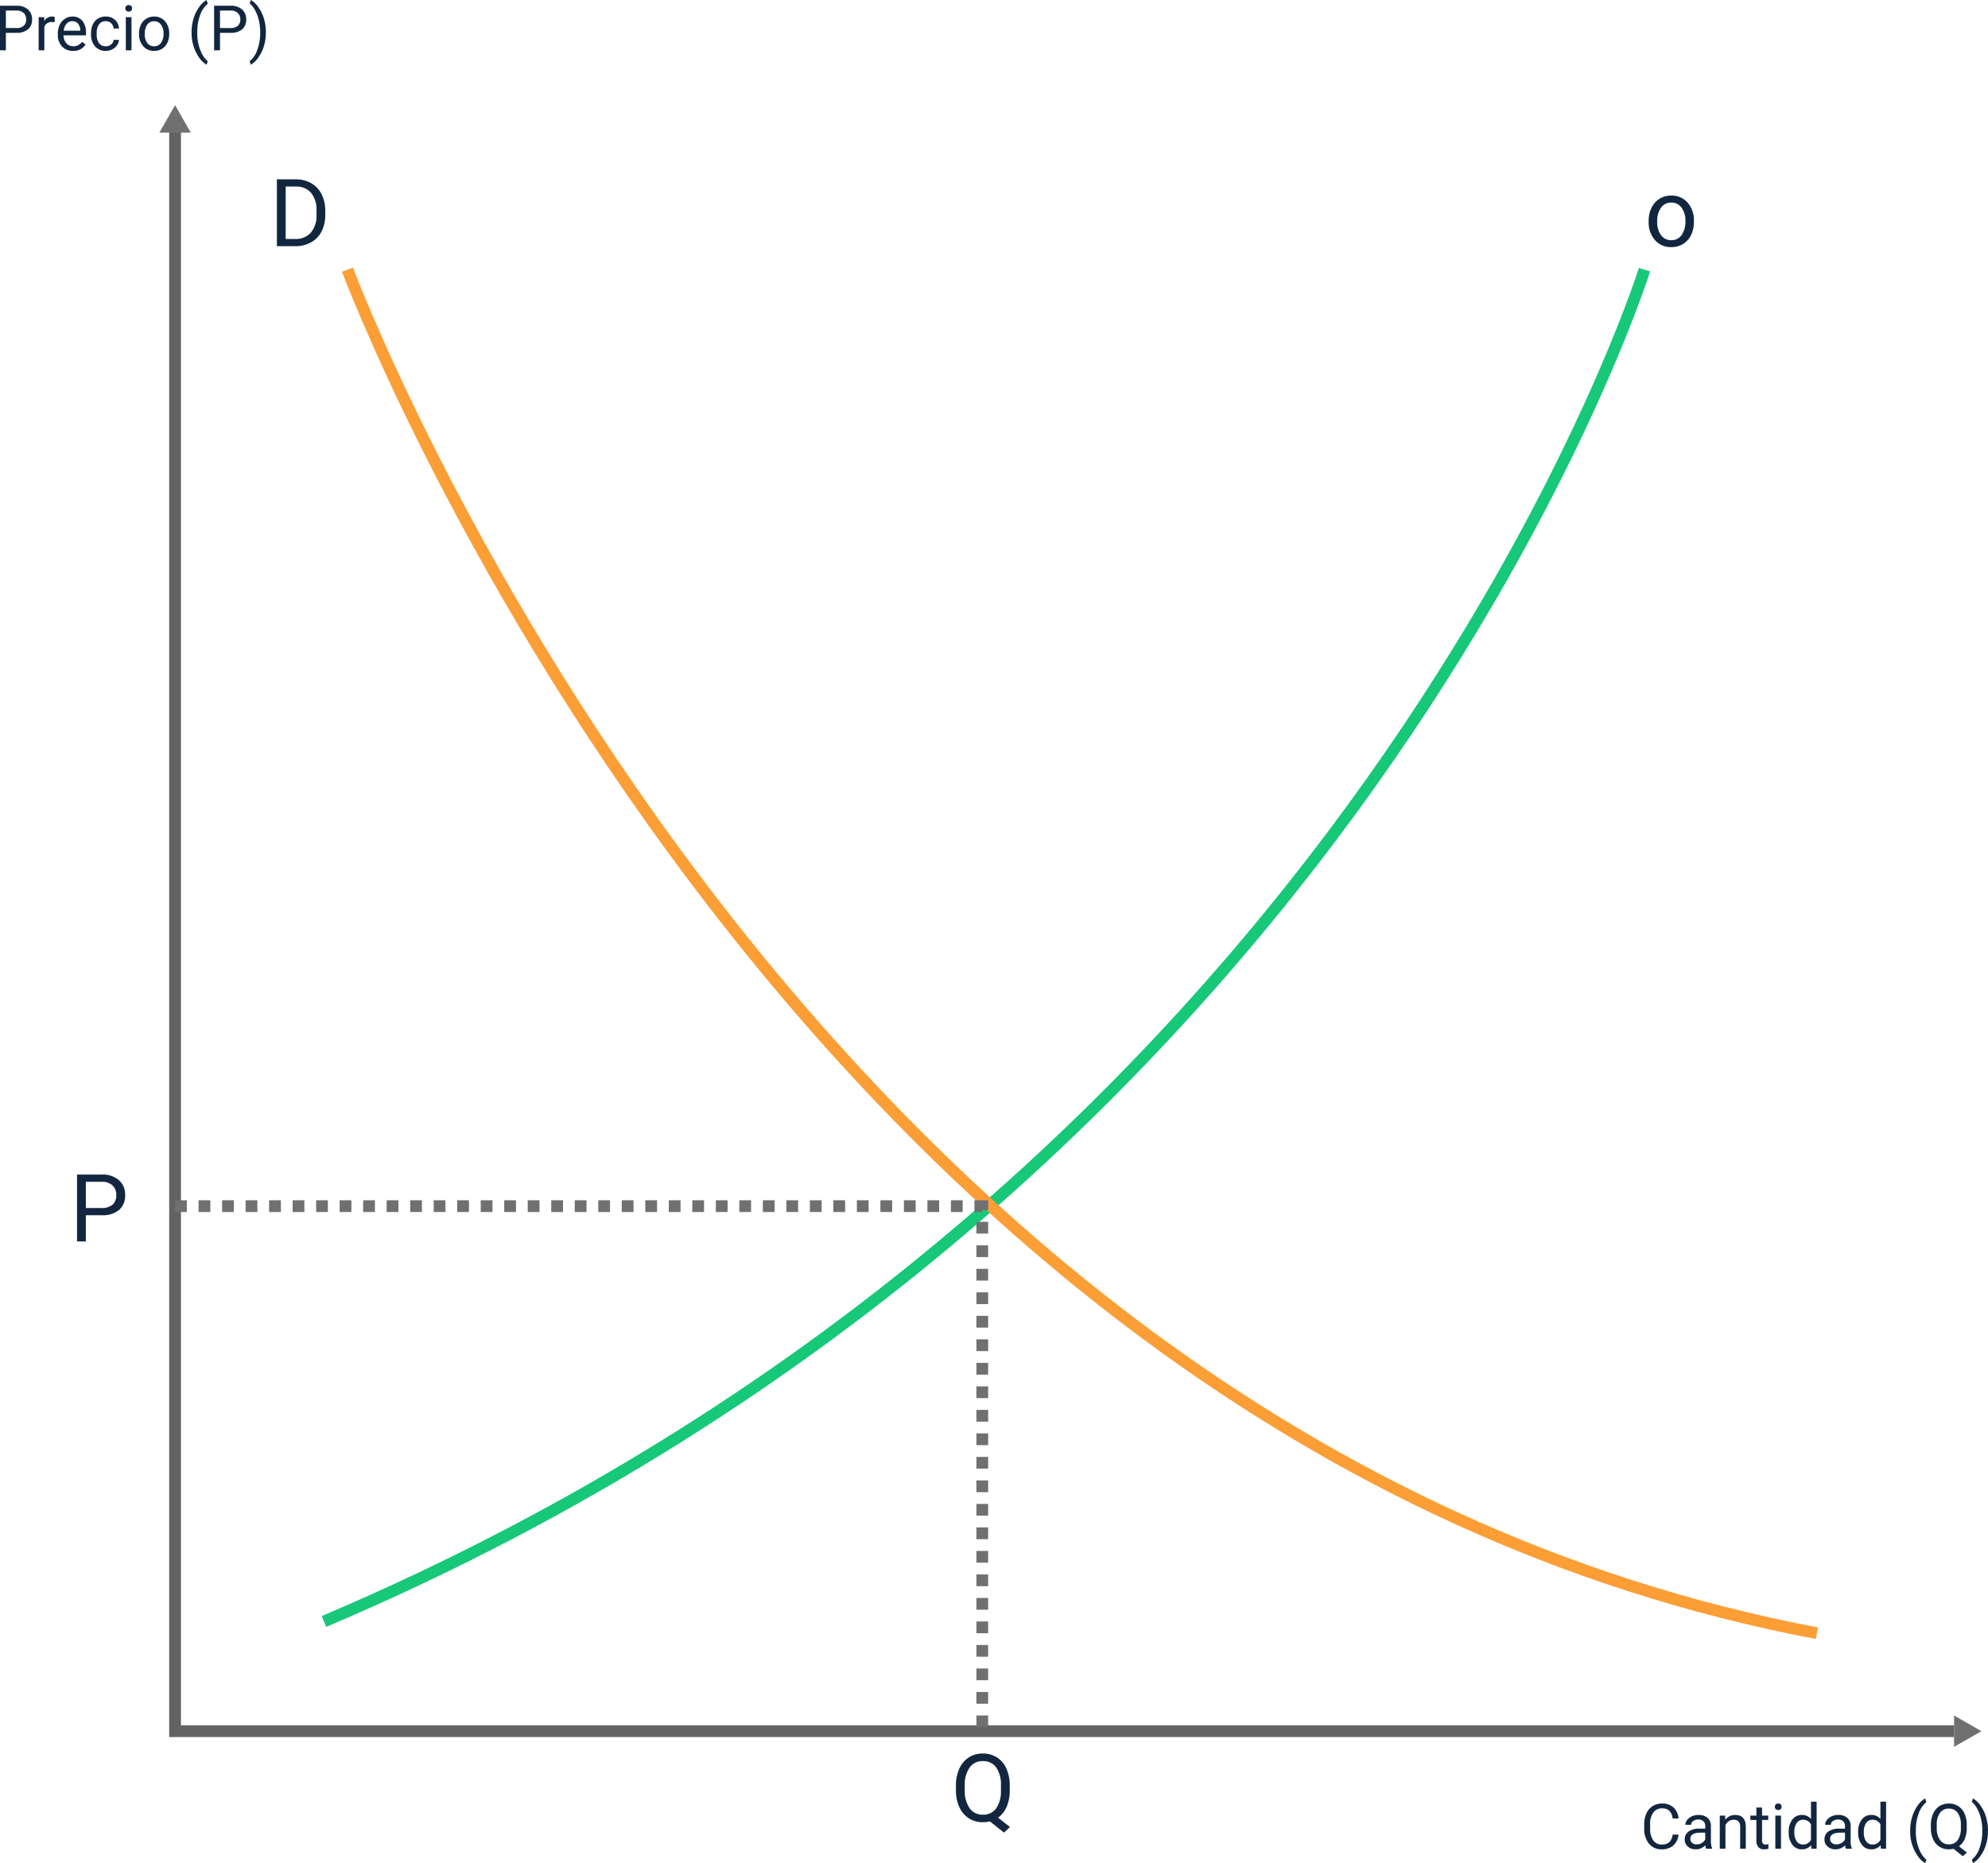 <svg xmlns="http://www.w3.org/2000/svg" width="507.344" height="475.508" viewBox="0 0 507.344 475.508">
  <g id="Grupo_55523" data-name="Grupo 55523" transform="translate(-809.32 -1315.164)">
    <path id="Trazado_103209" data-name="Trazado 103209" d="M-3362-10354v411h454" transform="translate(4216 11700)" fill="none" stroke="#636363" stroke-width="3"/>
    <path id="Trazado_103210" data-name="Trazado 103210" d="M-2987-10316s-73,233-337,345" transform="translate(4216 11700)" fill="none" stroke="#17c878" stroke-width="3"/>
    <path id="Trazado_103211" data-name="Trazado 103211" d="M-3318-10316s111,298,375,348" transform="translate(4216 11700)" fill="none" stroke="#fb9e36" stroke-width="3"/>
    <path id="Trazado_103212" data-name="Trazado 103212" d="M-3362-10077h206v133" transform="translate(4216 11700)" fill="none" stroke="#707070" stroke-width="3" stroke-dasharray="3"/>
    <path id="Trazado_104838" data-name="Trazado 104838" d="M1.066-6.457A7.489,7.489,0,0,1,1.8-9.809a5.464,5.464,0,0,1,2.039-2.3,5.551,5.551,0,0,1,2.982-.809,5.347,5.347,0,0,1,4.189,1.793,6.9,6.9,0,0,1,1.6,4.77V-6.2A7.555,7.555,0,0,1,11.9-2.877,5.383,5.383,0,0,1,9.873-.586a5.614,5.614,0,0,1-3.029.82A5.334,5.334,0,0,1,2.666-1.559,6.863,6.863,0,0,1,1.066-6.3Zm2.18.258a5.424,5.424,0,0,0,.979,3.387A3.132,3.132,0,0,0,6.844-1.535,3.113,3.113,0,0,0,9.469-2.83a5.932,5.932,0,0,0,.973-3.627,5.415,5.415,0,0,0-.99-3.381A3.148,3.148,0,0,0,6.82-11.133,3.113,3.113,0,0,0,4.23-9.855,5.888,5.888,0,0,0,3.246-6.2Z" transform="translate(1229 1378)" fill="#12263f"/>
    <path id="Trazado_104837" data-name="Trazado 104837" d="M1.98,0V-17.062H6.8a7.753,7.753,0,0,1,3.938.984,6.658,6.658,0,0,1,2.643,2.8,9.116,9.116,0,0,1,.943,4.172v1.09a9.148,9.148,0,0,1-.932,4.23A6.553,6.553,0,0,1,10.729-1,8.247,8.247,0,0,1,6.7,0ZM4.23-15.223V-1.84H6.6a5.15,5.15,0,0,0,4.049-1.619,6.687,6.687,0,0,0,1.447-4.61v-1a6.793,6.793,0,0,0-1.365-4.521,4.858,4.858,0,0,0-3.873-1.636Z" transform="translate(878 1378)" fill="#12263f"/>
    <path id="Trazado_104839" data-name="Trazado 104839" d="M4.23-6.68V0H1.98V-17.062H8.273a6.322,6.322,0,0,1,4.389,1.43,4.847,4.847,0,0,1,1.588,3.785A4.783,4.783,0,0,1,12.7-8.021,6.6,6.6,0,0,1,8.25-6.68Zm0-1.84H8.273a4.042,4.042,0,0,0,2.766-.851A3.112,3.112,0,0,0,12-11.83a3.215,3.215,0,0,0-.961-2.442A3.787,3.787,0,0,0,8.4-15.223H4.23Z" transform="translate(827 1632)" fill="#12263f"/>
    <path id="Trazado_104836" data-name="Trazado 104836" d="M2.82-4.453V0H1.32V-11.375h4.2a4.215,4.215,0,0,1,2.926.953A3.231,3.231,0,0,1,9.5-7.9,3.189,3.189,0,0,1,8.465-5.348,4.4,4.4,0,0,1,5.5-4.453Zm0-1.227h2.7a2.7,2.7,0,0,0,1.844-.567A2.075,2.075,0,0,0,8-7.887a2.143,2.143,0,0,0-.641-1.628A2.525,2.525,0,0,0,5.6-10.148H2.82ZM15.273-7.156a4.331,4.331,0,0,0-.711-.055A1.9,1.9,0,0,0,12.633-6V0H11.188V-8.453h1.406l.023.977a2.251,2.251,0,0,1,2.016-1.133,1.477,1.477,0,0,1,.641.109ZM19.961.156a3.693,3.693,0,0,1-2.8-1.129,4.19,4.19,0,0,1-1.078-3.02v-.266a5.073,5.073,0,0,1,.48-2.246A3.748,3.748,0,0,1,17.91-8.051a3.378,3.378,0,0,1,1.871-.559,3.166,3.166,0,0,1,2.563,1.086,4.7,4.7,0,0,1,.914,3.109v.6H17.531a3,3,0,0,0,.73,2.02,2.3,2.3,0,0,0,1.777.77,2.517,2.517,0,0,0,1.3-.312,3.259,3.259,0,0,0,.93-.828l.883.688A3.55,3.55,0,0,1,19.961.156Zm-.18-7.578a1.928,1.928,0,0,0-1.469.637A3.1,3.1,0,0,0,17.578-5h4.234v-.109a2.753,2.753,0,0,0-.594-1.707A1.815,1.815,0,0,0,19.781-7.422Zm8.539,6.4a2.082,2.082,0,0,0,1.352-.469,1.649,1.649,0,0,0,.641-1.172H31.68a2.621,2.621,0,0,1-.5,1.383,3.293,3.293,0,0,1-1.23,1.047A3.55,3.55,0,0,1,28.32.156,3.482,3.482,0,0,1,25.574-1a4.59,4.59,0,0,1-1.02-3.152v-.242a5.089,5.089,0,0,1,.453-2.2,3.451,3.451,0,0,1,1.3-1.492,3.7,3.7,0,0,1,2-.531,3.39,3.39,0,0,1,2.363.852,3.043,3.043,0,0,1,1,2.211H30.313a1.992,1.992,0,0,0-.621-1.348,1.932,1.932,0,0,0-1.379-.527,2.023,2.023,0,0,0-1.707.793A3.724,3.724,0,0,0,26-4.336v.273a3.65,3.65,0,0,0,.6,2.25A2.033,2.033,0,0,0,28.32-1.023ZM34.875,0H33.43V-8.453h1.445ZM33.313-10.7a.863.863,0,0,1,.215-.594.807.807,0,0,1,.637-.242.819.819,0,0,1,.641.242.854.854,0,0,1,.219.594.826.826,0,0,1-.219.586.834.834,0,0,1-.641.234.821.821,0,0,1-.637-.234A.834.834,0,0,1,33.313-10.7ZM36.8-4.3a4.993,4.993,0,0,1,.488-2.234A3.643,3.643,0,0,1,38.652-8.07a3.7,3.7,0,0,1,1.988-.539,3.565,3.565,0,0,1,2.793,1.2A4.6,4.6,0,0,1,44.5-4.234v.1a5.036,5.036,0,0,1-.473,2.215A3.589,3.589,0,0,1,42.676-.391a3.743,3.743,0,0,1-2.02.547,3.556,3.556,0,0,1-2.785-1.2A4.575,4.575,0,0,1,36.8-4.2Zm1.453.172a3.616,3.616,0,0,0,.652,2.258,2.088,2.088,0,0,0,1.746.852,2.075,2.075,0,0,0,1.75-.863A3.955,3.955,0,0,0,43.055-4.3a3.61,3.61,0,0,0-.66-2.254,2.1,2.1,0,0,0-1.754-.863,2.075,2.075,0,0,0-1.727.852A3.925,3.925,0,0,0,38.258-4.133Zm11.961-.484a12.079,12.079,0,0,1,.473-3.391,9.85,9.85,0,0,1,1.41-2.953,6,6,0,0,1,1.945-1.875l.3.953a6.222,6.222,0,0,0-1.871,2.672,11.583,11.583,0,0,0-.8,4.023l-.008.664a11.643,11.643,0,0,0,1.1,5.234,6.252,6.252,0,0,0,1.578,2.078l-.3.883a6.192,6.192,0,0,1-1.984-1.937A10.859,10.859,0,0,1,50.219-4.617Zm7.25.164V0h-1.5V-11.375h4.2a4.215,4.215,0,0,1,2.926.953A3.231,3.231,0,0,1,64.148-7.9a3.189,3.189,0,0,1-1.035,2.551,4.4,4.4,0,0,1-2.965.895Zm0-1.227h2.7a2.7,2.7,0,0,0,1.844-.567,2.075,2.075,0,0,0,.641-1.64,2.143,2.143,0,0,0-.641-1.628,2.525,2.525,0,0,0-1.758-.634H57.469Zm11.7,1.141a12.084,12.084,0,0,1-.457,3.34,9.876,9.876,0,0,1-1.4,2.949,6.127,6.127,0,0,1-1.973,1.922l-.3-.883A6.281,6.281,0,0,0,66.973-.074a12.387,12.387,0,0,0,.746-4.309v-.25a12.861,12.861,0,0,0-.344-3.051,10.3,10.3,0,0,0-.957-2.527,5.838,5.838,0,0,0-1.379-1.742l.3-.883a6.1,6.1,0,0,1,1.965,1.906,9.9,9.9,0,0,1,1.4,2.945A12.363,12.363,0,0,1,69.172-4.539Z" transform="translate(808 1328)" fill="#12263f"/>
    <path id="Trazado_104841" data-name="Trazado 104841" d="M9.688-3.609A4.185,4.185,0,0,1,8.355-.824a4.365,4.365,0,0,1-2.98.98,4.008,4.008,0,0,1-3.23-1.445A5.815,5.815,0,0,1,.93-5.156V-6.25A6.481,6.481,0,0,1,1.5-9.039,4.231,4.231,0,0,1,3.1-10.887a4.47,4.47,0,0,1,2.406-.645A4.11,4.11,0,0,1,8.414-10.52a4.235,4.235,0,0,1,1.273,2.8H8.18a3.268,3.268,0,0,0-.848-1.975A2.565,2.565,0,0,0,5.508-10.3,2.684,2.684,0,0,0,3.254-9.241a4.882,4.882,0,0,0-.816,3.026v1.1a5.018,5.018,0,0,0,.773,2.948A2.5,2.5,0,0,0,5.375-1.07a2.887,2.887,0,0,0,1.918-.566A3.143,3.143,0,0,0,8.18-3.609ZM16.727,0a3.036,3.036,0,0,1-.2-.891A3.225,3.225,0,0,1,14.117.156a2.984,2.984,0,0,1-2.051-.707,2.287,2.287,0,0,1-.8-1.793,2.39,2.39,0,0,1,1-2.051,4.733,4.733,0,0,1,2.824-.73H16.5v-.664A1.623,1.623,0,0,0,16.047-7a1.821,1.821,0,0,0-1.336-.449,2.107,2.107,0,0,0-1.3.391,1.151,1.151,0,0,0-.523.945H11.438a2,2,0,0,1,.449-1.223,3.066,3.066,0,0,1,1.219-.934A4.1,4.1,0,0,1,14.8-8.609a3.342,3.342,0,0,1,2.289.73,2.635,2.635,0,0,1,.859,2.012v3.891a4.757,4.757,0,0,0,.3,1.852V0Zm-2.4-1.1a2.54,2.54,0,0,0,1.289-.352,2.127,2.127,0,0,0,.883-.914V-4.1H15.367q-2.656,0-2.656,1.555a1.316,1.316,0,0,0,.453,1.063A1.742,1.742,0,0,0,14.328-1.1Zm7.25-7.352.047,1.063a3.08,3.08,0,0,1,2.531-1.219q2.68,0,2.7,3.023V0H25.414V-5.594A1.946,1.946,0,0,0,25-6.945a1.675,1.675,0,0,0-1.277-.437,2.086,2.086,0,0,0-1.234.375,2.546,2.546,0,0,0-.828.984V0H20.211V-8.453ZM31-10.5v2.047h1.578v1.117H31v5.249a1.173,1.173,0,0,0,.211.763.888.888,0,0,0,.719.254,3.5,3.5,0,0,0,.688-.094V0a4.215,4.215,0,0,1-1.109.155A1.8,1.8,0,0,1,30.047-.43a2.517,2.517,0,0,1-.492-1.664V-7.336H28.016V-8.453h1.539V-10.5ZM35.836,0H34.391V-8.453h1.445ZM34.273-10.7a.863.863,0,0,1,.215-.594.807.807,0,0,1,.637-.242.819.819,0,0,1,.641.242.854.854,0,0,1,.219.594.826.826,0,0,1-.219.586.834.834,0,0,1-.641.234.821.821,0,0,1-.637-.234A.834.834,0,0,1,34.273-10.7ZM37.8-4.3a4.952,4.952,0,0,1,.922-3.129,2.915,2.915,0,0,1,2.414-1.184,2.932,2.932,0,0,1,2.352,1.016V-12H44.93V0H43.6l-.07-.906A2.943,2.943,0,0,1,41.117.156a2.887,2.887,0,0,1-2.395-1.2A5.008,5.008,0,0,1,37.8-4.187Zm1.445.164a3.749,3.749,0,0,0,.594,2.25,1.92,1.92,0,0,0,1.641.813A2.108,2.108,0,0,0,43.484-2.3V-6.187a2.125,2.125,0,0,0-1.992-1.2,1.929,1.929,0,0,0-1.656.82A4.128,4.128,0,0,0,39.242-4.133ZM52.391,0a3.036,3.036,0,0,1-.2-.891A3.225,3.225,0,0,1,49.781.156,2.984,2.984,0,0,1,47.73-.551a2.287,2.287,0,0,1-.8-1.793,2.39,2.39,0,0,1,1-2.051,4.733,4.733,0,0,1,2.824-.73h1.406v-.664A1.623,1.623,0,0,0,51.711-7a1.821,1.821,0,0,0-1.336-.449,2.107,2.107,0,0,0-1.3.391,1.151,1.151,0,0,0-.523.945H47.1a2,2,0,0,1,.449-1.223,3.066,3.066,0,0,1,1.219-.934,4.1,4.1,0,0,1,1.691-.344,3.342,3.342,0,0,1,2.289.73,2.635,2.635,0,0,1,.859,2.012v3.891a4.757,4.757,0,0,0,.3,1.852V0Zm-2.4-1.1a2.54,2.54,0,0,0,1.289-.352,2.127,2.127,0,0,0,.883-.914V-4.1H51.031q-2.656,0-2.656,1.555a1.316,1.316,0,0,0,.453,1.063A1.742,1.742,0,0,0,49.992-1.1Zm5.531-3.2a4.952,4.952,0,0,1,.922-3.129,2.915,2.915,0,0,1,2.414-1.184,2.932,2.932,0,0,1,2.352,1.016V-12h1.445V0H61.328l-.07-.906A2.943,2.943,0,0,1,58.844.156a2.887,2.887,0,0,1-2.395-1.2,5.008,5.008,0,0,1-.926-3.141Zm1.445.164a3.749,3.749,0,0,0,.594,2.25A1.92,1.92,0,0,0,59.2-1.07,2.108,2.108,0,0,0,61.211-2.3V-6.187a2.125,2.125,0,0,0-1.992-1.2,1.929,1.929,0,0,0-1.656.82A4.128,4.128,0,0,0,56.969-4.133ZM68.8-4.617a12.079,12.079,0,0,1,.473-3.391,9.85,9.85,0,0,1,1.41-2.953,6,6,0,0,1,1.945-1.875l.3.953a6.222,6.222,0,0,0-1.871,2.672,11.583,11.583,0,0,0-.8,4.023l-.008.664a11.643,11.643,0,0,0,1.1,5.234A6.252,6.252,0,0,0,72.93,2.789l-.3.883a6.192,6.192,0,0,1-1.984-1.937A10.859,10.859,0,0,1,68.8-4.617Zm14.438-.7a7.026,7.026,0,0,1-.523,2.84A4.388,4.388,0,0,1,81.25-.617L83.281.977l-1.023.945L79.859.016a4.88,4.88,0,0,1-1.187.141A4.347,4.347,0,0,1,76.289-.5a4.363,4.363,0,0,1-1.613-1.883,6.752,6.752,0,0,1-.59-2.832v-.82a6.953,6.953,0,0,1,.57-2.9,4.347,4.347,0,0,1,1.613-1.926,4.329,4.329,0,0,1,2.387-.668,4.4,4.4,0,0,1,2.418.664,4.284,4.284,0,0,1,1.605,1.91,7.016,7.016,0,0,1,.563,2.91Zm-1.5-.734a5.162,5.162,0,0,0-.8-3.1,2.666,2.666,0,0,0-2.285-1.09,2.643,2.643,0,0,0-2.23,1.082,5,5,0,0,0-.84,3v.836A5.147,5.147,0,0,0,76.4-2.242a2.646,2.646,0,0,0,2.27,1.125,2.652,2.652,0,0,0,2.25-1.059,5.079,5.079,0,0,0,.82-3.035Zm6.922,1.516a12.084,12.084,0,0,1-.457,3.34,9.876,9.876,0,0,1-1.4,2.949,6.127,6.127,0,0,1-1.973,1.922l-.3-.883A6.281,6.281,0,0,0,86.465-.074a12.387,12.387,0,0,0,.746-4.309v-.25a12.861,12.861,0,0,0-.344-3.051,10.3,10.3,0,0,0-.957-2.527,5.838,5.838,0,0,0-1.379-1.742l.3-.883A6.1,6.1,0,0,1,86.8-10.93a9.9,9.9,0,0,1,1.4,2.945A12.363,12.363,0,0,1,88.664-4.539Z" transform="translate(1228 1787)" fill="#12263f"/>
    <path id="Trazado_104840" data-name="Trazado 104840" d="M15.012-7.98a10.538,10.538,0,0,1-.785,4.26,6.582,6.582,0,0,1-2.2,2.795L15.07,1.465,13.535,2.883,9.938.023A7.321,7.321,0,0,1,8.156.234a6.521,6.521,0,0,1-3.574-.99A6.544,6.544,0,0,1,2.162-3.58a10.127,10.127,0,0,1-.885-4.248v-1.23a10.429,10.429,0,0,1,.855-4.348,6.521,6.521,0,0,1,2.42-2.889,6.493,6.493,0,0,1,3.58-1,6.606,6.606,0,0,1,3.627,1,6.426,6.426,0,0,1,2.408,2.865,10.524,10.524,0,0,1,.844,4.365Zm-2.25-1.1a7.743,7.743,0,0,0-1.2-4.646,4,4,0,0,0-3.428-1.635A3.965,3.965,0,0,0,4.787-13.74a7.493,7.493,0,0,0-1.26,4.506V-7.98A7.721,7.721,0,0,0,4.752-3.363a3.97,3.97,0,0,0,3.4,1.688,3.977,3.977,0,0,0,3.375-1.588,7.618,7.618,0,0,0,1.23-4.553Z" transform="translate(1052 1780)" fill="#12263f"/>
    <g id="Polígono_1" data-name="Polígono 1" transform="translate(850 1342)" fill="#707070">
      <path d="M 7.138 6.5 L 0.862 6.5 L 4 1.008 L 7.138 6.5 Z" stroke="none"/>
      <path d="M 4 2.016 L 1.723 6 L 6.277 6 L 4 2.016 M 4 0 L 8 7 L -4.76837158203125e-07 7 L 4 0 Z" stroke="none" fill="#707070"/>
    </g>
    <g id="Polígono_2" data-name="Polígono 2" transform="translate(1315 1753) rotate(90)" fill="#707070">
      <path d="M 7.138 6.5 L 0.862 6.5 L 4 1.008 L 7.138 6.5 Z" stroke="none"/>
      <path d="M 4 2.016 L 1.723 6 L 6.277 6 L 4 2.016 M 4 0 L 8 7 L -4.76837158203125e-07 7 L 4 0 Z" stroke="none" fill="#707070"/>
    </g>
  </g>
</svg>
